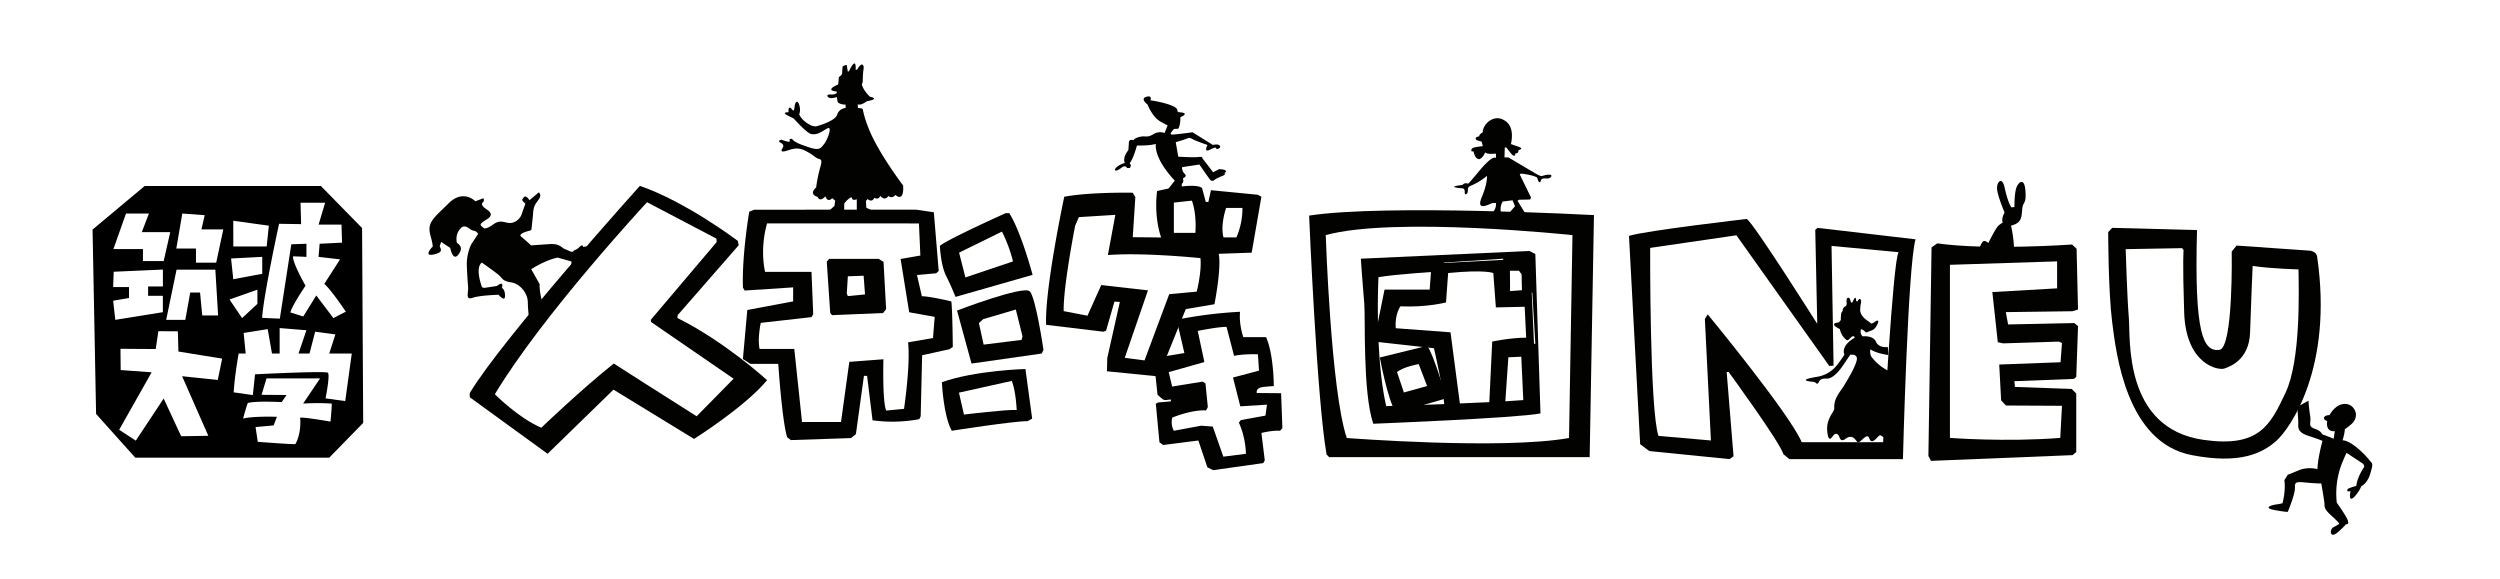 <svg id="レイヤー_2" data-name="レイヤー 2" xmlns="http://www.w3.org/2000/svg" viewBox="0 0 2836 657"><defs><style>.cls-1,.cls-2{fill:#020201;}.cls-2{fill-rule:evenodd;}</style></defs><title>筑波大学人形劇団NEU_一文字ロゴ</title><path d="M410.75,258.68,364,211H164.1L105,260.43l4,209.14,44.43,49.6H373.49L412,479.74ZM206.8,242.23l25.42,1.86-3.72,16.12h24.81L245.25,298H222.3V281.92H200Zm40.62,115.65h-18l-2.48-26H215.79l-5.58,31h-21.7l11.78-57h44ZM142.93,242.23h26l-8.06,21.08h32.25l-7.44,32.87H162.15V282.54H128.67Zm-14.57,98.91,18-3.1V325.63h-18l.62-17.36,55.81-2.48V325H168v10.55h16.75v18.6l-53.95,8.68ZM247.06,431l-40.49-4.22,29.76,67.6-30.81.49L185.67,452.1l-31.62,47.75L135.2,487.52,172,422.35l-35.09-2.56-.25-24.12,40,.27,3-20.23,22.12.12.62,22.94L252,406.83Zm127.85,47.25s-31.41-5.42-34.44-4.41c0,0,2,16.18-5.28,29.84-.44.82-42.78-2.49-42.78-2.49l-2.49-16.74,20.47-1.86,3.78-9.76s-26.29-1-38.43,2c0,0,4.76-17.47,5.5-17.68,8.66-2.55,38.29-1,38.29-1l5.58-8.06-28.36-.21,5.58-18.61H363.1l-19.23,28.53a265.69,265.69,0,0,1,32.28,0C376.89,457.86,374.91,478.27,374.91,478.27ZM391.62,455l-22.32-3.1s5.56-27.62,2.48-29.15c-4.24-2.1-82.48,1.86-82.48,1.86l-2.48,23.57-21.7-3.1s.51-14.73,5.58-44c0,0,8,0,8,0l-2.31-23.38,27.29-4.34,4.87,27.72h8.68V372.15l30.38,2.48-9,26.44H351.1l6.42-24.81,22.94,3.11-7,21.7h25.58Zm-127-204.56L305,256l-2.48,23.57H264.66Zm32.87,40.93v19.22l-32.87,6.2-2.48-23.56ZM292,328.6v16.12l-17.37,16.12-14.26-21.08Zm86.19,32.24L358.8,335.18,344,359l-14.57-4.58c2-8.09,17.19-30.34,17.19-30.34s-14.16-24.27-14.33-33.2c0-.25,15.34.53,15.34.53V276.51l-17.18.6-13,84.33s-20.12-.73-20.1-1c1.76-26.28,19.22-106.57,19.22-106.57l25,.39L340.93,230h27.91l-7.44,24.8h26l.62,20.47-25.42,1.24-1.24,14.88,24.4,2.83L367.9,322c8.09,7.08,24.4,31.57,24.4,31.57Z"/><g id="g4253"><g id="g4263"><path id="path4265" class="cls-1" d="M734,229.4S615.65,356.83,561.36,447.21c0,0,26.6,26.91,52.66,38,0,0,45.84-43.89,82.25-72.82,0,0,61.44,39.34,94,59.82l41.93-42.59-93.62-64.36-.33-2.47L813,274.59l-.32-3.9Zm103,43.89,1,4.87-69.24,79.32-.32,3.25c54.29,27,101.75,70.55,101.75,70.55-25.36,30.55-82.9,66.64-82.9,66.64L695.94,442l-74.76,72.77-88.1-64s-.67-4.09,0-5.2c37.16-61.85,192.77-234.71,192.77-234.71C778.19,228.75,837,273.29,837,273.29"/></g><g id="g4267"><path id="path4269" class="cls-2" d="M979.09,312.83l-17.3.6-1.19,19.63,1.19,2.81L981.28,334l-1.58-21.21Zm-38.52-19.15-2.69,3.17,3.91,58,2,2.68,58-2.43,3.42-4.39-2.93-53.64-5.61-3.42Zm-70.38-40.22s-8.46,26-2.28,54.94h52.66l1.95,48.11-1.95,3.25L863,366.26s-3.9,18.2-1.3,29.58h39.34l8.78,82.9h44.21l9.43-68.27,38.68-2.92s-1.3,49.08,3.25,58.19l20.15-1.95s7.48-50.39,4.56-75.42l28.28-4.88,1.95-24.06-28.93-5.2-9.76-60.46,22.43-3.9-1.62-36.41Zm169-15.61,20.15,2.93,5.53,66.64L1062,310l-21.78,2,5.53,24.06c9.1,0,33.48,5.85,33.48,5.85,1.3,11.38,1.63,51.69,1.63,51.69l-3.9,2.6L1046.06,403l-1.63,69.25-1.62,3.25a164.43,164.43,0,0,1-53,1.3l-6.18-50.39h-3.58l-9.1,66-5.52,4.55-68.27,2.28L892.94,496c-5.85-18.86-10.07-83.22-10.07-83.22H851.33l-8.59-5.53,5-55.59,52-9.75V326l-54.94,3.58-2-3.25c-1.3-37.39,7.15-86.15,7.15-86.15l5.53-2.28Z"/></g><g id="g4271"><path id="path4273" class="cls-2" d="M1088,286.62l7.15,28.12,54-18.21a163,163,0,0,0-12.52-33.81Zm83.38,25.19-87.44,25s-4.55-11.7-10.73-24-7-34-7-34c10.89-8.45,74.77-37.06,74.77-37.06h3.9c13.49,21.13,26.49,70.06,26.49,70.06"/></g><g id="g4275"><path id="path4277" class="cls-2" d="M1152.36,351.14,1115.46,362l-5,4.39,5.37,24.55,43.07-5.37,1-4.06Zm15.83-20.64c6.89,7.15,15.54,66.48,15.54,66.48l-2,4.06-79.65,11.38-16.41-60.14s75.58-28.93,82.47-21.78"/></g><g id="g4279"><path id="path4281" class="cls-2" d="M1087.83,445.42l5.69,24.87s48.92-6,59.81-5.21c0,0-.65-20-5.52-33Zm75.42-26.82,7.64,56.24-5.2,2.92c-15.61-.16-86,10.89-86,10.89-9.59-17.06-11.21-55.1-11.21-55.1,38-13.49,94.76-14.95,94.76-14.95"/></g><g id="g4283"><path id="path4285" class="cls-2" d="M1390.89,235.9s-6.83,19.51-2.93,33.4h14.63a82.63,82.63,0,0,0,6.83-33.4Zm-59.25-6.09v34.37H1356s2-20-3.9-36.57ZM1223.88,246.3l-4.23,9.76s-13.65,69.24-13,96.87l27,5.2,15.6-34.78,53,6-26.33,76.56,22.43,2.93,28-75.1,31.2-2.92s5.86-22.76,4.23-38c0,0-64-6.66-105-3.49l8.45-45.6ZM1285,218.67l2.93,4.88L1285,269.06l32.18.33c-8.77-26-4.55-52.67-4.55-52.67,46.81-11.05,51-3.25,51-3.25l4.23,15.61h2.92l2.93-13.33,53.31,5.2,3.9,2.27-11,63.4-37.39,1.3c3.26,16.58-4.87,57.21-4.87,57.21l-32.51,5.53-30.88,76.39-58.52-5.85.33-15,14.3-63.71-6.17-.33L1254.76,375l-2.93,1.3-65.12-7.8c-1.73-40.64,20.59-145.32,20.59-145.32,29.58-5.52,77.69-4.55,77.69-4.55"/></g><g id="g4287"><path id="path4289" class="cls-2" d="M1358.7,375.36l7.56,35.36-40.47,11.45,3.9,16.34,34.62-5.61,3.17,2,2.68,26.82-2,3.9s-13.16-1.7-38.28,8.05a20.45,20.45,0,0,0,1.71,15l31-5.77,13.17,1,12,34.13,25.6-3.22s0-18.23-8-35.3l2.19-2.93,28-5.12,1.71-12.43L1407,460.94l-8.29-32.67,29.5-7.8L1427,401.94s-14.63-.73-27.06,1.7l-8.54-32.75s-4.87-.89-32.67,4.47m48-21.7c-1.46,14.39,3.66,28.77,3.66,28.77h25.84C1445,401.94,1445,438,1445,438s-2.68,0-11.94,1-7.32,6.82-7.32,6.82l27.55.25,1.46,39.74-2.68,2.84c-9.51-.56-21.13,2.52-21.13,2.52l3.82,31-1.7,3.17-56.81,8-6.59-3.17-10.24-30.47-40,5.12-4.15-3.17L1311.16,458l2.68-1.46,14.39-1.22v-2.19l-4.15.49c-4.14.48-3.9.48-11-5.86l-4.33-41.44,34.81-5.85-8.78-37.8a505.5,505.5,0,0,1,71.92-9"/></g><g id="g4291"><path id="path4293" class="cls-2" d="M1503.92,266.71s5.85,177.5,23.89,230.16c0,0,176,13.66,252.1,0l3.9-230.16s-201.87-21.45-279.89,0M1808.19,244l-4.87,274.61h-295.5l-2.93-2.92c-11.05-61.44-19.83-271.12-19.83-271.12,86.48-13.33,323.13-.57,323.13-.57"/></g><g id="g4295"><path id="path4297" class="cls-2" d="M1563.7,314.4s-4.39,88.75,8.78,146.29c0,0,113.13-3.41,155.55-6.83l-2.93-63.39,16.58-.48-3.41-58h-11.7l-.49-20.73-2.93-4.14h-15.6l-2.44-13.65-67.29,4.39-.49,9.75s-55.41,3.47-73.63,6.82m171.16-29.74,6.82,3.41L1747.53,469c-27.79,5.36-189.68,11.7-189.68,11.7-12.19-35.59-8.78-120.44-10.24-136.53s-3.9-50.71-3.9-50.71Z"/></g><g id="g4299"><path id="path4301" class="cls-2" d="M1642.79,309.67l-2.44,33.41s-22.18,5.85-51.68,4.39c0,0-6.59,8.77-5.37,24.86l62.17,4.64,10.73,81.67,33.16.25,3.41-71.44s20.73-4.39,38.53-4.39L1729.59,348l-32.67.73-2.93-39s-9.26-4.14-51.2,0m70-15.36.24,35.84,24.38-1.95,3.42,75.71-29.75,1.34-4.14,60.46-68.27,1.47c1-17.31-12-72.17-12-72.17l-68-7.56,11.94-59h51.21L1624,299Z"/></g><g id="g4303"><path id="path4305" class="cls-2" d="M1609.39,413.05s-16.58,2.68-24.62,9l7.8,23.16,26.33-7.31Zm31.45,38.77-57,16.58c-9.51-13.17-18.53-62.91-18.53-62.91l53.64-13.16c7.07,8.53,21.94,59.49,21.94,59.49"/></g><g id="g4307"><path id="path4309" class="cls-2" d="M1871.94,281.22s-.65,183.67,9.43,213.25l59.49,5.2L1934,361.84l3.25-5.2s93,112.8,106.63,145h92.32s11.05-206.42,17.55-215.53l-76.06-7.15L2080,414.82l-4.87.33L1969.79,266.91Zm109.55-32.84c7.15,3.58,80,119,80,119l-2.27-106.62,2.6-2.28,111.17,13c-8.77,29.59-14.3,249.34-14.3,249.34H2029.93l-6.83-5.53C2019.2,501.62,1961,422,1961,422h-2.27l7.8,95.57L1962,520.8l-91-9.1-10.4-7.8-12.68-236.34c20.48-6.17,133.61-19.18,133.61-19.18"/></g><g id="g4311"><path id="path4313" class="cls-2" d="M2212,300.4V496.75s63.07,4.87,125.16,0l1.95-36.41-63.55-.33-5.48-5.85-2.16-40.64,69.56-2.6,1.63-21.78-3.58-1.62-63.06,2-6.18-1.3-6.17-56.89,73.46-4.23V296.5Zm138.49-23.08,5.2,4.87,1.62,68.92-6.17,1.95-75.75,1,2.6,14,75.1-1.62,4.22,3.57-2,57.54-2.6,2.28-67.61,2.6.65,6.5,64.36,2.28,5.2,5.2v66.31l-4.22,3.58-160.59,6.5-2.93-5.52,3.58-236.66,6.5-4.56c57.21,8.13,152.79,1.31,152.79,1.31"/></g><g id="g4315"><path id="path4317" class="cls-2" d="M2477,283.78l-1.62-2.28-64,1.14s1.62,54.78,3.57,77.86S2408.43,486,2499.78,499c63.23,9,75.74-16.9,93-53.64s15-115.07,14.63-139.78c0,0-29.91-.65-52-3.9,0,0-1.95,44.21-2.93,75.42s-22.75,38.68-29.25,41-43.56-4.23-45.51-63.72-.66-70.54-.66-70.54M2492.3,261c-3.25,118.33,7.15,138.16,25.36,135.89,16-2,14-111.51,14-111.51l5.53-6.82,83.87,5.85s6.69,1.17,7.47,6.5C2647,417.06,2598,486,2582.35,500s-41,27-96.22,16.25c-73.87-14.34-85.5-114.75-90.05-150.51s-4.55-102.4-4.55-102.4l4.55-4.88Z"/></g><g id="g4327"><path id="path4329" class="cls-2" d="M960.56,73.77s-1.87-.33-4.71,1.71c0,0-.41,5-.49,6.74s-.33,3.09-3.74,5.12l-.73,8.45s-16.5,6.59-1.79,8l.16,1.7s-2,2.12-6.74,1.71-4.31,1.87-3.17,2.93,3.33,2,9.91,0l1.06,5.85s2.44,2.68,8.86,2.68l.16,3.82a11,11,0,0,0-9.77,7.8c-2.66,7.72-24.12,13.17-24.12,13.17l-3.74-.57s-11.05-4-15.11-13.17c0,0,2.11-4.39,0-10.81s-4.47-2.35-4.88-.08-.81,5.45-.81,5.45l-1.14,1.3-1.46-1.63s-4.31-6-3.82,3.41c0,0-7.61-.26-2.2,3,2.18,1.32,8,4,8,4s14.89,16.77,20,17.71c7.88,1.46,12.84-3.74,18.45-6.5s.49,12.11-3.82,17.72-5.85,7.64-18,3.57-13.41-5.28-15.44-6.5a8.51,8.51,0,0,1-2.93-2.84l-2.85.16s.57,2.11-.16,3-8.86-2.12-8.86-2.12-5.85.82-1,3.42,2.27,5.77,1.7,6.66-2.6,4.15,3.09,2.93,12.76-5.85,23-.57,9.75,6.58,13.49,8.45,6.59.16,3.5,10.48a163.23,163.23,0,0,0-4.63,22.76s-9.06,7.23,1.42,10.61l.36.12s1.87,6.66,8.78-.74c0,0,1.95,7.73,7.72,2.2l3.33,2.76-.81,5.94-9,8,20,.49.08-11.05a23.59,23.59,0,0,1,5.21-5.53c3.57-2.85,3.41-1.06,3.73-.08s1.79,2,5.29.65v14.22l20.64.33-9.84-5-.4-7.48,1.79-2.36s5.12,4.72,7.64-1.38c0,0,4.87,3.09,6.74-2.27,0,0,4.88,6.74,9.27.16,0,0,3.82,3.82,8-1.14,0,0,9.83,9.51,8.78-10.64,0,0-27.71-36.41-38.69-63.64s-3.25-22.83-12.67-24.46l-.17-4.15s2.77,2.2,10.32-3.41c0,0,15.69-2.36,3.5-5.12,0,0-7.13-6.5-9.08-13.5,0-.13-.07-.26-.11-.4l1-2.76s0-6.5.57-11.54l.57-5s-.73-8.94-7.64,2.6h-1.55s1.47-17.23-7.63,1.87h-1.31Z"/></g><g id="g4331"><path id="path4333" class="cls-2" d="M1305,113.83s2.77-6.17-4.67-4,1.46,8.78,1.46,8.78,5.24,13.9,14.39,19.14,8.41,4.39,8.41,4.39l-3.54,8.77a14,14,0,0,0-12.25,1.1c-6.28,3.78-8.3,2.68-11.43,2.68s-9,1.1-11.79,4.39c0,0-4.76-2.07-5,2.81s-.61,8.53-.61,8.53-6.82,7.8-4,14.38c0,0-7,2-10.12,5.73s.85,4.15,6,0,6.59,0,6.59,0l3.41.13,1.1-3.17-1.47-2.44s3.54-3.17,8.29-20c0,0,13.78.48,21.46-1.83,0,0-3.54,15,21.45,41.69l-10.48,13.29,17.56-1.47a18.29,18.29,0,0,0,.85-6c-.25-2.57.49-2.21,1.34-3.79s0-4.75,0-4.75,5.36-1.95,1.95-5a9.56,9.56,0,0,1-2.93-7.56l19.63-3s9.75,14.27,12.07,17.07,4.51.85,5.73-.12,4.87-2.68,8.65-4.15,2.08-3.17,2.08-3.17,6.34-3.78-6.22-4.39l-6.71,3.54-12.19-15.85s.86-2.19-4.51-1.46-22.91-.37-22.91-.37l-2.81-16.45s9.39-2.69,12.31-3.91,3.3-1.46,7.08.62,16.57,6.46,16.57,6.46-4.87,9.38,2.81,5.36,7.07-1.71,7.31-1,5.61-.48,4-3.29-7.93-1.09-7.93-1.09l-23.16-14.39s-19.87,2.81-23.53,2.56,2.68-6.34,2.68-6.34l4.76-.24c2.8-5,2.31-13.05,2.31-13.05s9.63-3.9,2.2-5.24-3.9.85-6-3.9-22.58-9.15-30.19-10"/></g><g id="g4335"><path id="path4337" class="cls-2" d="M1682.14,150s-4.15,2.2-4.15,4.64c0,0-3.1.64-3.65,1.46a2.51,2.51,0,0,0,0,2.19c1.08,1.28,6.34,2.2,6.34,2.2l1.46,5.36s-.49-.22-7.8,1-4.88,4.86-4.88,4.86h2.19s1.22,9.27,6.83,8.78c0,0,3.9-1.46,6.34-7.8,0,0,.24,2.68,12.19,1.58v5s-2.92-4.63-18.53,14.14-13.16,14.88-13.16,14.88-4-1.61-6.25,1.56c0,0-21.2,2.1,0,3.83,2,.16,2.71,1.93,2.53,4.91s3.17,2,3.46-1.51-.09-5,3.45-6.38a72.77,72.77,0,0,0,18.26-11.18s1.06,7.71-5.85,24.13,7.64,8.29,10.81,7.23a9.91,9.91,0,0,1,5.28-.49s1.3,9.92-8.37,12.84h14.47s-2.69-7.88,1.62-14.63l11.14-1.38,2.76,6.75-7.64,8.85,20,.41-9.51-15.44,1.79-1.22,12.52-.24,1-2.28L1724,197.91l1.3-1s13,1.22,18.45,4.55c0,0,2.4,9.76,4.39,2.93.73-2.52,4.55-1.87,7.72-1.95s7.32-4.88,0-4.23-5.61,3.33-12.84-.81-31.78-18.78-31.78-18.78l-4.55-.08.33-11.13,1.7-.16s3.74,4.87,6,7.55,4.55,2.52,4.14-.73c0,0,3.82.65,3.74-3.82,0,0,6.91-1.38-.08-3.82s-8.53-3-8.53-3,4.79-17.48-5.2-25.36-18.12-1.81-20.4,0c-1.27,1-6.51,6.18-6.26,11.86"/></g><g id="g4339"><path id="path4341" class="cls-2" d="M539.25,228.34S525.6,214,508.78,230.78,484.15,252,488.3,267.11s1.95,13.17,1.95,13.17-12.16,12.8,4.87,7.55c6.34-1.95,5.61-4.38,3.66-8.53l1.71-4.88,10.24,6.83s3.3,18.2,10.73,5.37c2.68-4.64,1.46-8.05-3.17-11.22,0,0-1.95-7.07,2-13.41s7.28-6.34,12.54-2.44,5,.25,9.64,5.61c0,0-4.39,6.83-7.07,10.73s-6.09,14.87-5.85,24.13,1,19.51,1.46,25.85-3.41,14.87,5.12,11.95,29.51-3.42,29.51-3.42,8.86,10.84,7.07-1.7c-.74-5.12-3.42-6.1-3.42-6.1s3.42-9-5.6-2.19l-14.39,2.19-2.44-.73s-8.53-21.7-.24-28c0,0,12.19,8.53,18,13.17s4.88,7.8,15.12,9.26,19,12.44,19,22.68a166.41,166.41,0,0,0,2.2,23.16L617,347.32a65.7,65.7,0,0,1-4.88-25.11l-9.51-16.82s15.61-10.24,30-13.17l15.61,4.39v4.63l21.45-22.18-8.29,1s.25-3.9-4.14.25-5.37,2.68-6.83,4.63-5.12-.73-9.26-2.2-5.85-6.58-17.31-5.85-21.46,1.47-21.46,1.47-6.09-5.86-11-9.76,10.24-7.07,10.24-7.07l1.22-1s1.22-10.73,1.71-16.09.24-9.51,4.38-15.12,5.12-7.31,2.44-11.22l-10.73,9s-3.9-6.34-6.33-3.42-2.93,3.42,1.7,7.32c0,0-2.92,8-4.39,12.43s-8,11-15.84,9.27-10.24-2.44-17.07,2.43-9.51,3.9-9.51,3.9a30.32,30.32,0,0,1-2.68-2.19c-2-1.71-2.68-2.93,5.36-7.8s4.63-8.53.25-11.46-6.83-5.85-4.39-8.05a3.32,3.32,0,0,0,.48-4.63Z"/></g><g id="g4343"><path id="path4345" class="cls-2" d="M2088.24,363.05l-2.2,2.68s-13.16.73,1.1,7.56a20.32,20.32,0,0,0,4.75,9.75c3.9,4.15,3.9,3.66,7.56,0s4.63,0,4.63,0-16,8.29-11.79,19.27c0,0-7.09,11.21-11.79,15.6a35.68,35.68,0,0,1-19.08,9.51c-8.54,1.46-22.41,4.12-3.42,5.85,1.79.16,3.34,4.39,5.29,0s6.9-3.74,9.18-3.74,8.78-1,18.41-15.24,8-11.82,8-11.82,9.88-1.79,7.12,7.35-9.39,19.51-13.7,26.9-12.22,14.66-11.5,26.46c.24,4-9.26,11.29-8,25.6s5,7.72,6.82,5.36,5.12-3.58,7,1.79,5,3.25,7.64,1.38,6.67-3.09,10.08.89,2.84,5.45,8.94-.24,6.42-2.19,7.72.41,3.33,3.41,7.56-1,3.74-5,9.51,0,4.47,3.09,5.77,1.63,14.3-.33,14.3-.33L2148.7,423s-13.75-2.83-25.52-18c-2.27-2.93-1.54-8.7-1.54-8.7s6.66,4.63,20.56,6.42l-.65-9.1s-10.08,1.71-13.41-5.93-15.12-6.1-15.12-6.1a7.29,7.29,0,0,1-2.35-5.52c0-3.66,1.54-2.85,4.3-.57s.82,2.11,5,.57,6.26-2,8.78-6.34,3.33-8.21-1.79-4.72-4.47,1.46-6.91-.16-10.15-6.42-9.83-13.57.65-5.37,1-8.13-1-6.75-4.15-1.3l-1.46-.33s.12-8.58-3.66.25c-.73,1.7-1.95,3.17-2.92-1.22s-4.8-3.49-4.31,1.38-.65,5.2-1.47,5.69a5.09,5.09,0,0,0-2.84,4.39c-.16,2.84-2.19-1-2.19,11.05"/></g><g id="g4347"><path id="path4349" class="cls-2" d="M2248.26,289.55l1.1-3.17s-5.49-1.7-3.05-7.07,3.75-7.42,7.56-4.88c.73.49,1.83,1.1,1.83,1.1s6.09-12.92,10.73-19a24.8,24.8,0,0,1,5.48-4s-2.07-3.9,2.07-11.58c0,0-8.17-19-8.53-26.94s5.73-14.14,8.53-1.46,5.61,19.75,7.8,22.67l3.42-.36s-.25-11.95,1.58-19.87,9.63-15.24,10.85,1.34-2.92,11.33-3.66,21.45-1.46,15.36-12.67,18.17c0,0,4.75,19.62,3.17,36.81Z"/></g><g id="g4351"><path id="path4353" class="cls-2" d="M2606,461.65s.81,9.54,1.13,16-2.43,12.29,11.71,16.85,15.76,5.68,15.76,5.68-5.36,19.35-5.68,32c0,0-10.57-3.08-21.14,1.31s-12.51,5-12.51,5l-3.9,6.18s1.95,10.57-2.12,26.17a51.2,51.2,0,0,1-7.47,1.46c-5.53.81-14.79,3.9-1.3,6.34s14.79,2,14.79,2,8.78-20.8,8.13-28.28,5.69-5.36,16.9-4.55,13,.65,13,.65,2.28,13.49,3.25,20-1.46,7.8,8.29,16.58,8.78,9.27,8.78,9.27a74.83,74.83,0,0,1-6.5,3.73c-4.88,2.61-4.23,13.66,4.71,5.85s9.43-9.26,9.43-9.26,3.9,1,2.11-4.23-12.51-20.15-12.51-20.15a93.88,93.88,0,0,1,4.55-41.12c2.28-6.5,6.5-15.45,6.5-15.45l19.18,12.68,1,3.09s-8,11.22-9.11,21.78a74.92,74.92,0,0,0-8.12,2.6c-3.09,1.3-3.25,4.72,1.62,3.25,0,0-3.6,15.75,5.75,4.88a44.07,44.07,0,0,0,6.61-10.56s6.82-2.77,10.24-14.8,2.27-10.07-1.63-15.11-20-21.78-30.07-22c0,0,2.44-7.31,2.6-12.67,0,0,2.44-1.3,7.64-5.86s7.15-12.35,1.62-18.69-18-6.5-26.65,8.62c0,0-5.36,0-6.18,2.76s3.58,4,3.58,4-2.68,12.46,8.61,11.48l-1.3,8.62s-8.78-3.74-11.7-4.56-.65-3.41-9.43-6.66-4.06-5.85-5.52-14.79-1.95-17.23-1.95-17.23Z"/></g></g></svg>